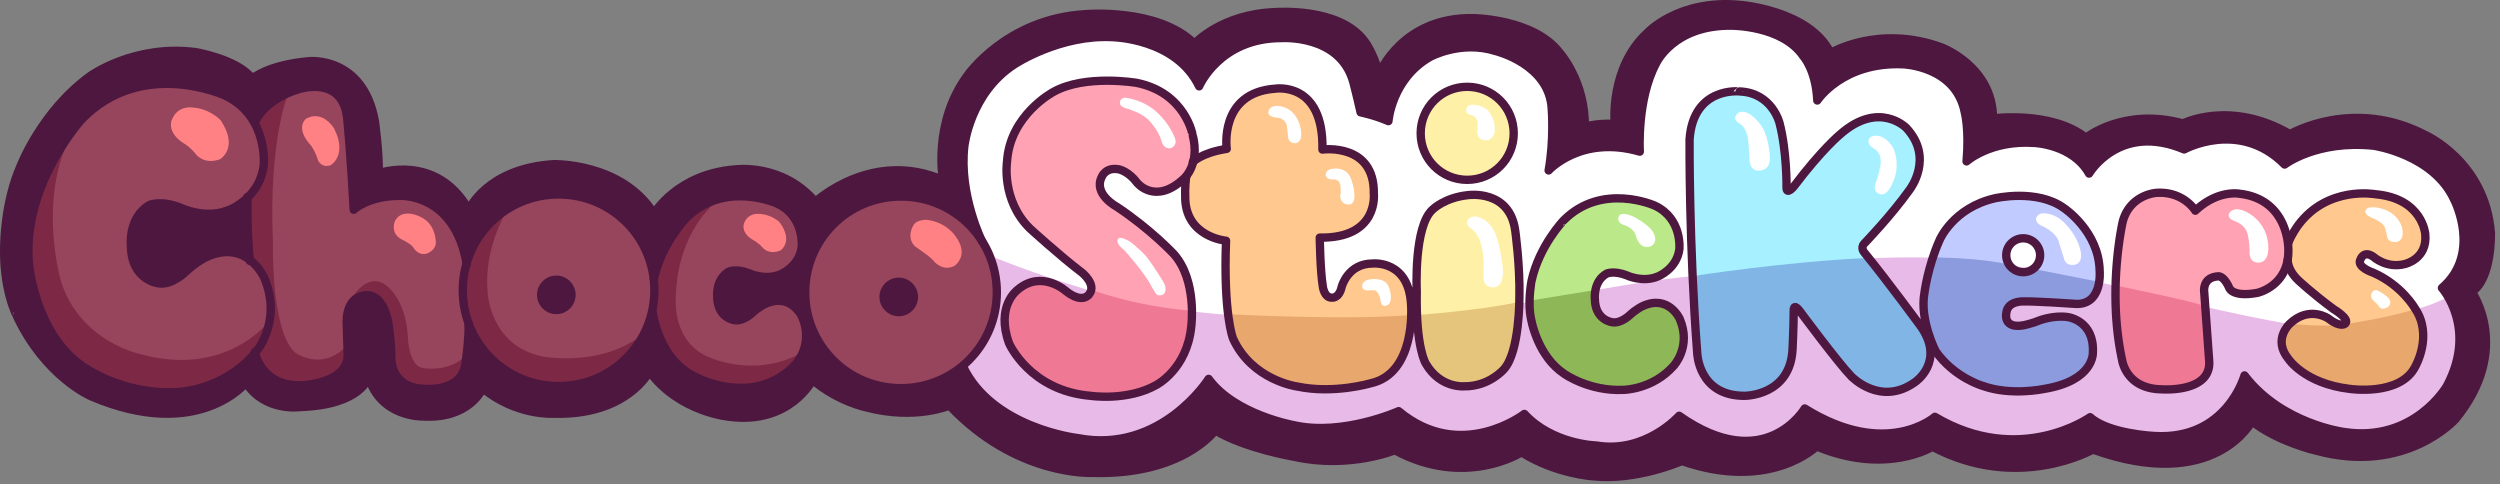 <svg xmlns="http://www.w3.org/2000/svg" xmlns:xlink="http://www.w3.org/1999/xlink" width="898" height="174" stroke="#000" stroke-linecap="round" stroke-linejoin="round" fill="#fff" fill-rule="evenodd"><rect width="100%" height="100%" fill="#808080" stroke="none"/><style><![CDATA[.B{fill-rule:nonzero}.C{stroke-linecap:butt}]]></style><g stroke="none" class="B"><g fill="#4d173f"><path d="M11.268 52.972s-6.25 8.75-8.375 21c0 0-7.75 37 15.75 58.5 0 0 5.625 1.625 5.25-5.5 0 0-9.875-13.5-12.375-25.25 0 0-4.75-23.375 4.5-37.875 0 0 11.875-26.875 28.125-30.875 0 0 21.125-6 34.25.75 0 0 8.125 2.25 12.875 9.5 0 0 6.958-9.708 16.708-11.208 0 0 12.667-2.333 15.5 5 0 0 2.833 17 2.667 25.25 0 0 .334 9.917.667 13.25 0 0 9.917-6.917 20.5-4.75 0 0 13.417 3.083 16.667 12.083l3.75 11.083s6.75-15.417 17.333-20.167c0 0 17.583-8.75 33 .833 0 0 14.334 10.167 16.667 24 0 0 4.917-11.25 10.667-19.333 0 0 12.417-12.75 28-7.583 0 0 14 2.542 14.313 15.542 0 0-1.125 11.813-12.563 12.375 0 0-5.375-.75-8.875-2.375 0 0-9.25.063-8.25 9.938 0 0-.813 9.813 9.75 6.75 0 0 6.938-5.188 11.375-5.625 0 0 9.938 2.438 10.813 7.25 0 0-3.938-21.563 6.563-31.313 0 0 12.5-15.25 26.125-13.875 0 0 21.625.75 29.875 14.75 0 0-10.375-19.875-4.75-40.875 0 0 6.875-20.625 32.875-28.375 0 0 23.25-7.833 37.917 2.417 0 0 9.833 6.833 12.333 12.833 0 0 4.084-11.833 19.834-16.167 0 0 21.416-3.208 28.041 3.292 0 0 9.375 8.625 10 22.25l9.875 3.25s3.125-19.313 16.5-24.063c0 0 18.083-7.146 31.5 2.354 0 0 11.084 6.083 10.667 19.583l-1.334 19.667s7.584-11.667 32.917-7c0 0-.083-23.25 5.75-32 0 0 11.667-14.917 27.417-13.083 0 0 20.333.792 27.583 14.292l3.125 11.75s13.625-13.875 30.375-12.375c0 0 21.125 4.625 22 14.75l1.75 19.75s9-9 27.375-5.875c0 0 12.875 4.75 16.25 10.75 0 0 11-18.375 33.625-8.75 0 0 21.625-11.375 36.125 5.625 0 0 9.25-6.5 29.625-7.5 0 0 26.001 3.75 33.334 24.583 0 0 7.166 12.666-5.667 27.333l10.665 1.334s13.334-14 2.667-37c0 0-9.5-25-43.5-25.5 0 0-16.333-.333-25 6 0 0-11.334-7.333-24.334-7 0 0-9.667.125-14.042 3.375 0 0-16.125-8.375-34.875 5.25 0 0-9.5-11-33.5-7.125 0 0 1.625-25.625-33.75-29.125 0 0-15.625-.625-24.625 5.625 0 0-8.875-17.875-37.75-18.125 0 0-19.875-1.75-34.375 18.375 0 0-5 13-4.875 24.875l-11.125 1.5s-.375-28.125-17.875-34c0 0-18.75-12.75-44.875.75l-11.125 13.625s-1.5-20.875-31.625-21.875c0 0-21-3.125-34.5 11.75 0 0-9.625-12.5-39.625-11.25 0 0-28.625.042-46.125 28.875 0 0-8 17-4.5 31 0 0-22.333-11.833-46.333 7.667 0 0-6.833-11.167-25.833-11.667 0 0-19.333-.833-31.833 16.333 0 0-11.375-19.208-37.875-18.583 0 0-19.75 1.375-28.625 17.25 0 0-9.75-20.125-32.25-13.625 0 0 1.75-34.042-16.417-38.875 0 0-13-5.5-29.333 5.5 0 0-20.375-21.375-52.625-5.25-.001 0-18.876 11.375-26.501 29.375z"/><path d="M18.642 131.722s36.375 34.625 69.125 5.875c0 0 5.125 9.625 22.375 8 0 0 19.375-.75 22.125-11.125 0 0 2.5 15.75 23.25 14.875 0 0 13.125-.625 17.75-9.625 0 0 10.125 10.625 29.625 8.25 0 0 22.125-.25 30.125-14.25 0 0 12.875 17.25 37.75 16.375 0 0 18.625-4.125 20.75-13.875 0 0 19 17.875 49.5 9.25 0 0 19.25 22.125 43.25 23.75 0 0 40.5 3.5 52-14.5 0 0 38.375 19 64.375 7 0 0 24 14 45.75.375 0 0 23.875 16.875 57.5 3.5 0 0 23.5 12 48.5-5.125 0 0 25 9.375 41.375-.125 0 0 14.875 8.625 33.75 7.5 0 0 15.25-.75 24-6.75 0 0 12.125 6.75 32.25 4.75 0 0 18.75-1.5 25-14.875 0 0 17 13.25 38 13 0 0 23.875.125 36-14.5 0 0 9.125-10.125 9.875-21.5 0 0 3.875-7.875-5.5-24 0 0-.084-8.458-62.417-23.792l-616.833 7.667-117-31.5-60.5-1-24.5 43s1 19.75 12.75 33.375z"/></g><path d="M351.892 85.097s-11.25-25.25-2.75-43.5c0 0 10-21.5 31-25.5 0 0 25.5-9.25 42.75 5.25 0 0 6 3.75 7.75 9 0 0 7.25-13 19.5-15.5 0 0 19.25-5.75 31.25 5.75 0 0 6.25 9 6.75 19.75 0 0 7.25 1 10.5 2.5 0 0 2.25-21.375 25.125-26 0 0 19.5.25 28.5 10.25 0 0 4.625 2.75 5.25 19.75 0 0 .375 12.875-1.625 14 0 0 14.125-13 33-6.125 0 0-.75-22 5.125-30.875 0 0 11.625-19.375 32.5-14 0 0 18.96 1.417 23.376 14.25l2.833 12.083s9.167-13.833 27.417-13.083c0 0 20.666 1 24.333 12.667 0 0 3.167 13.167 1.417 22 0 0 12.332-10.25 29.916-5.583 0 0 13.418 5.75 14.584 10.083 0 0 4.249-8.333 14.583-10.5 0 0 12.333-1.667 19.5 1.5 0 0 10.75-5.25 21.25-2.75 0 0 12.749 4.583 14.833 8.667 0 0 10.5-6.667 26.667-7.583 0 0 21.75 1.5 31.75 15.5 0 0 11.666 17.75 3.291 29.875 0 0-2.5 4.625-5.875 6.5 0 0 14.125 13.5 2.75 35 0 0-14.25 21.5-35.75 16.75 0 0-21.001-1.208-37.667-20.458 0 0-4.333 19.417-26.833 21.417 0 0-18.834.083-28.417-6.417 0 0-11.417 10.5-34 7.5 0 0-18.25-4.917-21.5-7.583 0 0-5.499 7.583-27.166 5 0 0-14.251-3.167-19.834-8 0 0-6 12.333-24.833 11.417 0 0-14.417-3.25-20.167-8.833 0 0-7.417 12.75-31.167 10.667 0 0-15.333-3.083-24.333-11.917 0 0-9.25 9.083-27 7.75 0 0-12.834-1.75-18.5-8.417 0 0-18.665 11.25-38.749 4.583 0 0-16.584-1.667-29.167-16.167 0 0-10.25 21.917-43.75 22 0 0-29.083-4-38.083-17.917 0 0-4-4.333-5.917-8 0-.001 22.75-18.168 5.583-46.751z"/><path d="M355.642 91.847s13.5 5.75 35.75 12.5c0 0 20.25 6.75 50 8.75 0 0 72.25 2.25 108.5-4.75 0 0 43.375-8.25 58.5-9.125 0 0 51.625-8 85.75-6.625 0 0 18.75-.75 66.375 10.25 0 0 48.375 11.75 62.125 13.5 0 0 24.25 2.667 44.917-5.167 0 0 5.947-1.427 12.614-4.927 0 0 12.469 33.094-11.406 42.344 0 0-14.375 12.75-38.75 3.25 0 0-15.5-6.625-24.375-17.125 0 0-6.917 28.958-39.75 20.458 0 0-7.875.542-15.125-5.458 0 0-12.25 9.125-32 8 0 0-14.75-1.375-23.875-8.25 0 0-9.75 10.875-30.833 4.625l-15.75-7.25-8.166 7.5-10 3.833-10.584-.667-10.416-4.833-5.834-3.417-12.416 8.833-14.25 2.25-6.584-.417-14.166-4.5-8.084-7.25-9.749 5.917-13.417 2.167-13.333-2.583-9.167-6.333s-11.583 8.167-33.917 6.25l-14.084-3.833-12.166-6.667-8.167-7.417-11 12.25-16.333 8.583-13.333 1.75-10.667-1.833-11-3.5-10.167-5.417-7.833-4.917-3.417-4.083-4.167-7.166s5.75-5.75 10.417-17.167c0 0 3.999-12.833-.667-22.333z" fill="#e8bae7"/><g fill="#97445d"><path d="M22.892 52.014s-16.5 24.5-12.667 43.667c0 0 6 34.333 25 39.333 0 0 30.833 17.5 56-8 0 0 15.542-22.417-3.833-35.417 0 0-9.125-6.875-24.75 8.875 0 0-11.875 7.875-15.625-10.25 0 0-2.25-17.375 10.625-17l8.625 2.125 7.5 1.375 14.375-4.625 5.875-10.375-.125-9.375s-.875-12-12.375-17.375c0 0-16.375-10.125-38.25-1.625 0 0-13.5 5.833-20.375 18.667z"/><path d="M90.642 44.097s7.875-13.375 21.875-13.25c0 0 11.5-1.75 12.5 16.25l1.875 28.25s8.25-5.875 18.125-5c0 0 21.375 3.25 22 22.875 0 0-2.625 17.25 1.125 24.75 0 0 1.25 12.75-2 15.75 0 0-12.375 14.125-24.625-1.875l-2.125-16.625-5.25-9.75-4.625 1-4.875 4v7.125l-.25 9.875-6.25 6.125-12.75.5-8.125-11.875-3.75-23 .625-27.25-3.5-27.875z"/><path d="M166.059 109.514s6.333 27.167 32.333 29.5c0 0 32.667-1.5 36.5-30.5 0 0-24-1.5-30.167-.667 0 0-1.833 7.833-10.5-1.167 0 0-.833-5.834 6-6.167 0 0 6.75 3.417 4.583 7.75 0 0 18.083 1.75 29.917.75 0 0 4.5-27.833-27.167-38.167 0 0-20.833-7.667-37.833 17.5 0 .001-3.166 15.501-3.666 21.168zm122.75.25s6.333 27.167 32.333 29.5c0 0 32.667-1.5 36.5-30.5 0 0-24-1.5-30.167-.667 0 0-1.833 7.833-10.5-1.167 0 0-.833-5.834 6-6.167 0 0 6.75 3.417 4.583 7.75 0 0 18.083 1.75 29.917.75 0 0 4.5-27.833-27.167-38.167 0 0-20.833-7.667-37.833 17.5 0 .001-3.166 15.501-3.666 21.168zm-40.292-34.167s14.875-6.625 23.125-4.25c0 0 15.375.875 16 14.75 0 0 1.125 15.5-17.875 12.625l-7-1.75-3.25 3s-4.5 5.75-.75 11.375c0 0 2.875 7 12.125.625 0 0 6.25-5.875 12-3.125 0 0 7.5 2.875 5.25 17l-2.25 5.25-15.5 1.875-17.75-.375-8.75-5.25-6.25-13.875 3.25-23.75 7.625-14.125z"/></g><path d="M390.267 106.597s4.875-1.5-2.5-9.75l-16.208-13.5s-12-12.5-9.833-21.5c0 0 .083-14.167 9-22.5 0 0 8.417-14.083 36.333-9.75 0 0 19.666 4.333 21.083 17.917 0 0 4.334 12.5-4.833 18.417 0 0-10 6.833-16.5-2 0 0-5.167-7-10.917-.583 0 0-3.833 5.083 7.833 12.833 0 0 11.792 7.542 19.042 17.042 0 0 7.625 8.25 5 22.5 0-.001-25.875 10.749-37.5-9.126z" fill="#ffa2b4"/><path d="M440.267 53.472s-.625-13.5 7.75-18.875c0 0 11.375-5.125 16.5-1.875 0 0 10.5 3.25 10.25 20.75 0 0 11.875-1.375 17.625 9 0 0 3.125 10.875-3.25 18.125 0 0-4.375 5.375-15.25 4.75 0 0-.625 14.75 1.625 19.125 0 0 3.75 5.875 6.625-1.875 0 0 2-8.75 12-8.125 0 0 11.5 1.25 12.5 12.375 0 0 2.125 20.25-7.375 26.625 0 0-52.625-10.375-57.625-17.25 0 0-1.875-19.25-1.25-29.625 0 0-8.25 0-13.875-10 0 0-2.625-6.875.125-14.75 0 0 2.25-8 13.625-8.375z" fill="#fec88f"/><path d="M509.267 115.597s-2.25-29.875 2.625-36.125c0 0 4.25-8.25 16.5-9.75 0 0 12-2.25 16 12.875 0 0 2.5 23.375.5 29.625 0 0-27.375 7.125-35.625 3.375zm.875-66.75s.125-15.25 16.125-17.375c0 0 15.5-1.375 17.125 17.75 0 0-1 16.5-18 15 0 0-13.125-1.625-15.25-15.375z" fill="#fff0a8"/><path d="M549.642 110.222s-1.875-19.375 13.125-32.25c0 0 12.25-9.375 25.125-6 0 0 19.875 4.25 14.75 19.875 0 0-5.5 12.25-19.875 6.5 0 0-11.75-2.75-9.75 11 0 0-16.25 1.75-23.375.875z" fill="#bbe989"/><path d="M607.559 104.847s-2.833-44.667 1.5-64.667c0 0 4.332-9.167 16.666-7.167 0 0 14.834-1.666 15.667 23.167l.5 11.833s2.833-2.166 10.833-12.333c0 0 15.834-16.5 27.167-13.167 0 0 21.667 10.167 1 31.5l-11.833 14.334 1.333 3.833 2.167 2.5-20.334 10.167s-32.999 2.333-44.666 0z" fill="#a6f0ff"/><path d="M693.225 95.18s2.833-18 20.5-23c0 0 20.001-5.834 29.334 3.833 0 0 17 13 9.333 28.667 0 0-23.166-3.667-22.333-7.667 0 0 7.333-5.542-1.792-11.167 0 0-9.5-2-7.5 6.875l3.125 4.126s-23.875 2.5-30.25-1.5" fill="#c2cbff"/><path d="M759.768 106.097s-2-24.5 7.625-33.875c0 0 13.625-8.125 21.125 3.375 0 0 4.875-5.25 15.375-6.5 0 0 16.875 0 17.75 20.625 0 0 0 17.125-15.125 15.25 0 0-3.25 2.625-7.875-5 0 0-8.25-4.75-6.875 8.5v3.125l-32-5.5z" fill="#ffa2b4"/><path d="M820.143 120.722s-.75-7.5 12.375-7.375l8.25 3.125s3.875 0 .125-3.75l-15.625-12.25-3.625-5.625.625-8.875s7.125-12.375 15.625-14.375c0 0 23.75-6.625 30.625 6.375 0 0 8 11.125-3.875 16.25 0 0-5.375 2.75-13-2.5 0 0-7.25-1-2.5 4.375 0 0 10.125 5.125 14.125 9.625 0 0 4.875 5.75 6.25 10.25 0 0-38.75 11-49.375 4.75z" fill="#fec88f"/><g fill="#7d2945"><path d="M22.059 53.514s-17.833 23.833-9.833 49.833c0 0 2.167 23.5 29 34 0 0 27.833 10.5 44.833-5.167 0 0 9-5.833 10.5-16.667 0 0-15.333 20-45.5 11.833 0 0-22.167-4.167-29.167-26.333 0 0-8.333-28.5 3.167-51.5l-3 4.001z"/><path d="M103.392 34.014s-7 16.666-5.333 53.333c0 0-.833 31.5 8 39.333 0 0 9.334 6.833 18.167-2.167l.166 6.834-4.167 2.833-8.667 3.833s-14.333 4.667-20.167-11c0 0 6.833-7.5 5.167-19.333 0 0-1.166-12.333-7.333-15l-.5-21.167s7-7.834 6-13.167l-3.333-13.832s5.5-10.333 12-10.5zm22.625 73.708s6.625-12.5 14.625-3.375c0 0 5.208 5.167 5.833 16.167 0 0 .083 11.208 5.667 11.708 0 0 9.5 1.813 15.667-5.042l-2.917 7.667-3.375 4.125-6 1-9.375-1.375-3.75-4-1.75-4.375-.625-5-.875-8.25-3.125-9.375-4.125-1.75-3.5.75-2.375 1.125zm55.75-31.5s-8 13-6.625 28.5c0 0 .5 19.5 20 23.375 0 0 21.375 4 36.125-8.375 0 0-9.75 14-20.625 17.125 0 0-19.75 4.75-28.875-3.875 0 0-13-11.125-15.5-25.875 0 0-1.875-21.5 15.5-30.875zm75.208-3.375s-13.833 10.167-14.25 34.583c0 0-1.146 14.667 10.917 20.417 0 0 16.417 8.417 33.917-.917 0 0-3.167 12.667-22.583 12.25 0 0-15.833-1.583-22.833-10.083 0 0-8.333-9.083-8.167-19.25l1.083-12s5-21.75 21.916-25z"/></g><path d="M69.017 38.597s-5.375-.833-7.375 4.667c0 0-1.833 4.333 4.417 8.25 0 0 2.25 1.25 4.25 3.833 0 0 2.833 4 8.75 1.833 0 0 6.833-4 .25-13.917 0 .001-3.75-4.249-10.292-4.666zm40.875 4.083s-4.083 3.167 1.75 9.5c0 0 1.667 2.167 2.667 5.583 0 0 1.417 2.833 4.583 1.5 0 0 6-3.584 1.083-13.167 0 .001-4-6.832-10.083-3.416zm32 36.667s-1.958 4.167 2.25 6.583c0 0 3.417 1.5 4.417 3.083 0 0 1.541 2.916 4.708 2.083 0 0 3.958-1.25 3.208-5 0 0-.208-4.833-4.083-7.417 0 0-3.958-2.833-7.75-1.708 0 .001-1.667.376-2.75 2.376zm186.375 1.313s-3.063 4.313.375 7.813l3.188 2.25s2.813 1.938 3.813 3.313c0 0 3.125 3.625 7.25 1.438 0 0 5.542-3.75.25-10.708 0 0-3.083-4.896-10.208-5.813-.001-.002-3.439-.127-4.668 1.707zm-55.896-3.838s-3.937-.405-5.185 3.666c0 0-1.171 3.217 3.517 5.83 0 0 1.681.824 3.231 2.626 0 0 2.208 2.801 6.426 1.006 0 0 4.815-3.161-.338-10.122.001.001-2.883-2.947-7.651-3.006z" fill="#ff8184"/><path d="M392.142 104.097s15.125 5.875 35.875 7.5c0 0 .625 18.625-10.75 25.125 0 0-14.5 9.75-30.625 4.5 0 0-14-3-22.5-14.5 0 0-7.125-13.5.625-22.625 0 0 10.625-6.75 17.75.25 0 0 6.75 5.25 9.625-.25z" fill="#ef7894"/><path d="M440.892 112.847s44 2.375 66.25.25c0 0 .875 22-18.875 25.375 0 0-20.125 4-32.75-3.125 0 0-14.75-10.125-14.625-22.5z" fill="#e8a76d"/><path d="M508.392 113.222s23.75-1.75 37.125-4.75c0 0 .625 22.125-8 26.25 0 0-9.875 8-19.5 2.125 0 0-10.125-5.625-9.625-23.625z" fill="#e5c57c"/><path d="M549.392 108.014l23.5-3.833s-1.667 13.667 9.333 10.667c0 0 8.667-5.5 10.167-5.667 0 0 6.333-2 10.5 4 0 0 9.999 24.166-21.167 26.833 0 0-15.999.333-25.166-10.667 0 0-7.334-6.167-7.167-21.333z" fill="#8eb758"/><path d="M607.893 99.18s34.667-5.333 63-6.5c0 0 16.333 19.167 18.833 24 0 0 9.166 16.667-3.5 21.5 0 0-12.167 7.667-22.5-3.833 0 0-18.667-22.333-18.5-23.5 0 0-1.166 5.667-.833 12.833 0 0 .666 13.833-11.667 17 0 0-12.499 4.167-18.666-3 0 0-6.5 0-6.167-38.5z" fill="#80b5e5"/><path d="M694.267 92.472s16.25 0 27.125 2.5c0 0 5 3.125 9 1.625l23.5 4.625s1.125 10.875-15 7.375c0 0-15.625-1.25-17.5 1.625 0 0-3.125 7.625 4.625 6.5 0 0 10.75-2.75 15-3.25 0 0 8.75-.125 10.5 8.75 0 0 2.75 15.75-19.125 17.875 0 0-19.75 3-29.75-6.625 0 0-8.5-3.125-11.875-20.875 0 0 1.125-17.625 3.5-20.125z" fill="#8c9bdd"/><path d="M759.517 102.472s27.625 5.625 32.125 7.375l1.125 23.375s-3.625 9.125-18.25 6.5c0 0-12.875-.375-13.125-15.875 0 0-2.75-17.625-1.875-21.375z" fill="#ef7894"/><path d="M823.517 116.347s7.75.875 15.125.5c0 0 3.5.25 4.375-.5 0 0 13-1.875 24.125-5.125 0 0 8.125 11.625-1.875 23.625 0 0-8.875 8.125-24.5 4.375 0 0-15.375-4.5-18.25-9.5 0 0-6.625-8 1-13.375z" fill="#e8a76d"/><path d="M404.267 35.097s-2 0-2 1.813c0 0-.25 1.438 2.625 2.125 0 0 5.063 1.438 7.563 3.938 0 0 3.563 3.5 4.75 7.625 0 0 .438 2.75 3 2.688 0 0 2.938-.625 1.813-3.688 0 0-1.625-4.813-6.375-9.188-.001 0-3.959-4.23-11.376-5.313zm54.438 2.938s-2.938-.125-3.125 2.313c0 0-.438 1.75 3.813 2 0 0 2.438.438 2.875 2.938l.438 4.188s.188 1.938 2.5 2c0 0 3.375-.063 1.813-6.063-.002-.001-1.377-7.064-8.314-7.376zm-57 47.687s-1.563 1.313 2.25 4.25c0 0 7.563 8.438 9.813 13.188l1.333 2.146s.687 1.396 2.729.5c0 0 1.844-1.333.094-4.49 0 0-3.406-5.625-6.188-9.219 0 0-3.5-3.813-6.281-5.563 0 .001-3.063-1.781-3.75-.812zm74.479-23.083s.083-1.875 2.625-2.042c0 0 4.875-.875 6.5 3.667 0 0 1.75 4.5 1.042 7.625 0 0-.5 2.292-3.042 1.417 0 0-2.291-.875-1.833-3.375 0 0 .25-.833 0-3.375 0 0-.208-2-2.271-2.125 0-.001-3 .437-3.021-1.792zm13.114 40.208s-.344-2.531 4.031-2.594c0 0 4.375-.438 5.5 2.813 0 0 1.5 3.625.344 5.781 0 0-.5 1.063-1.938 1 0 0-1.219 0-1.344-1.844 0 0-.333-2.594-1.583-3.469 0 0-.396-.438-2.625-.25.001.001-2.354.396-2.385-1.437zm37.891-64.609s-.391.406-.547 1.266c0 0-.375 1.5 2.25 1.906 0 0 1.875.813 1.969 2.969l-.156 2.094s-.781 3.344 2.5 3.906c0 0 2.594.594 3.5-2.406 0 0 1.001-3.313-1.271-6.958 0 0-1.526-3.354-6.792-3.386 0-.001-1.031.046-1.453.609zm-.13 41.088s-.813 1.5 1.604 2.958c0 0 2.105 1.271 3.23 5.063 0 0 1.188 3.833 1.063 8.563l-.043 3.333s-.541 3.833 3.209 3.958c0 0 4.979.813 3.438-8.937 0 0-.625-5.167-2.25-9.875 0 0-1.042-3.354-4.104-5.417-.001 0-4.386-2.886-6.147.354zm54.334-1.396s-.916 2.083 2.25 3c0 0 2.916.875 3.833 3.333 0 0 1.124 5.5 5.208 4.292 0 0 3.333-1 1.125-5.125 0 0-.833-2.042-6.208-5.167 0 .001-5.374-2.999-6.208-.333zm42.124-36.395s-1.188 1.5 1.563 3c0 0 2.5 1.313 2.938 6.375l.376 5.813s-.334 4.959 3.708 4.542c0 0 4.249.083 3.583-5.583 0 0-.293-5.75-2.584-9.792 0 0-1.459-2.75-4.5-4.833-.001-.002-3.459-2.335-5.084.478zm47.917 8.27s-1.416 1.75 1.875 3.708c0 0 2.917 1.458 2.125 5.958 0 0-.666 3.542-1.5 5.792 0 0-1.458 2.667.5 4.083 0 0 2.082 1.917 4.416-1.708 0 0 2.208-3.667 2.375-7 0 0 .542-4.416-1.458-7.958 0 0-1.583-2.708-4.188-3.646.001.001-2.833-1.062-4.145.771zm59.989 28.448s-.75 1.844 2.406 3.063c0 0 4.438 1.969 5.594 5.219l1.875 6.094s.406 2.969 3.75 2.5c0 0 4.156-.25 1.719-7 0 0-1.501-4.99-6.417-9.156 0 0-2.875-2.458-6.458-2.333 0-.001-1.812-.147-2.469 1.613zm69.261-1.573s-1.042 1.667 2.208 2.833c0 0 3.749 1.208 4.458 4.667 0 0 .668 2.292.709 6 0 0-.458 3.75 2.625 4.125 0 0 3.499.792 4.041-4.042 0 0 .729-5.229-2.646-9.729 0 0-2.313-3.594-6.781-5.063 0 .001-3.197-1.207-4.614 1.209zm48.989-.895s-.656 1.469 3.313 2.906c0 0 3.188 1.344 3.719 3.188 0 0 .563 1.843.792 3.385 0 0 .25 1.854 3.125 1.667 0 0 2.917-.021 2.354-4.292 0 0-.167-3.52-4.271-6.312 0 0-4.104-2.563-7.938-1.688 0 0-.766.114-1.094 1.146zm2.407 29.229s-1.313 1.584.771 3.229c0 0 1.293 1.146 1.896 2.125 0 0 .77 1.229 2.916-.021 0 0 2.251-1.396-.229-3.771 0 0-1.604-1.542-3.792-2.354 0 0-.891-.308-1.562.792z"/></g><g stroke="#4d173f" stroke-linejoin="miter" fill="none" stroke-width="3"><path d="M352.767 86.722s-8.375-16.875-6.375-34.208c0 0 2-19.167 18.167-29.5 0 0 16.167-10.667 35-9.667 0 0 22.834.334 31.167 17.667 0 0 7.333-17.333 29.5-17.333 0 0 21.001-1.5 25.834 15.667 0 0 1.166 4.333 2.666 11 0 0 5 1 10 3.167 0 0 1.167-15.167 14.917-23.042 0 0 11-6.125 23.625-2.125 0 0 19.5 4.75 20.125 21 0 0 .875 10.75-1.125 21.875 0 0 11.625-12.875 32.75-6.75 0 0-1.125-18.75 5.875-31.75 0 0 6.25-13.75 27-13.5 0 0 18.375-.125 25.875 11 0 0 4.5 4.875 5 15.875 0 0 9.125-14 30.875-13 0 0 19 .625 22.125 17.375 0 0 1.625 6 .625 17.5 0 0 8.625-7.75 24.375-6.625 0 0 13.75.5 19.625 11 0 0 10.834-18.5 34.167-8.667 0 0 19.833-10.958 36.083 5.417 0 0 11.5-8.875 32-6.75 0 0 21.585 3.083 29.001 19.583 0 0 9.832 19.167-4.501 31.5 0 0 12.918 14.417 1.751 35.25 0 0-11.667 20.333-36.834 16.5 0 0-22.501-2.833-35.834-20.333 0 0-6.333 23.375-32.458 21.75 0 0-16.375-.75-23-6.75 0 0-25.25 18-55.75-.125 0 0-17.375 15.375-46.75-3 0 0-14.25 24.375-45.125 2.625 0 0-12.082 13.667-29.749 10.667 0 0-15.668-.333-25.834-11.333 0 0-22.834 17.667-45.167-1 0 0-20.125 9.042-37.625 5.042 0 0-21.25-3.75-30.625-16.625 0 0-17.083 27.083-47.083 21.25 0 0-30.667-3.5-41.167-25.75" class="C"/><path d="M1.559 87.347s.167-14.833 5.667-27.333c0 0 7.5-20 25.333-32.833 0 0 15.833-11.333 37.708-8.458 0 0 15 2.5 20.375 9.5 0 0 5.25-4.875 20.375-6.25 0 0 19.375-2 23.625 21.5 0 0 1.625 11.375 1.375 18.75 0 0 20.75-7.375 32.375 13.125 0 0 6.375-14.875 30.5-16.375 0 0 24.5-.625 36 17.75 0 0 8.333-14.292 29.25-15.875 0 0 16.75-2.375 28.75 11.625 0 0 20.333-18.958 45.833-7.792 0 0-3.833-20.583 8.792-37.583 0 0 13.875-20.25 42.125-22 0 0 26.25-2.417 39.417 10.583 0 0 9.667-10.667 29-11.333 0 0 22.833-1.875 31.958 10.25 0 0 3.25 4 5.375 11.875 0 0 8.166-20.458 33.833-19.958 0 0 21.792.208 31.042 12.458 0 0 9.25 10.25 9 26.625 0 0 3.375-1.375 10.75-1.125 0 0-2-20 11.625-32.625 0 0 11.125-12.125 33.125-10.125 0 0 25.125 1.792 32.792 17.292 0 0 17.166-10.333 39.833-2 0 0 18.5 6.833 18.5 25.5 0 0 21.125-2.792 33.375 6.958 0 0 13.625-11 34.875-5.125 0 0 16.917-8.667 38.417 3.833 0 0 22.666-13.334 48.666.333 0 0 21.5 9.5 23.5 35.167 0 0 .5 16.333-6.833 21.167 0 0 14.667 20.5-5.833 45.667 0 0-17.917 20.208-50.167 11.333 0 0-13.375-3-23-10.5 0 0-13.375 25.875-57.125 10.125 0 0-26.75 15.375-57.625-1 0 0-16.5 10.375-41.625-.125 0 0-16.5 16.375-48.375 5.25 0 0-16.125 7.125-31.75 5.5 0 0-13.375-.75-25.875-8.625 0 0-20.125 13-45.5-.75 0 0-16.375 6.75-36 2.375 0 0-17.875-3-28.5-9.5 0 0-11.625 16.25-44.25 15.25 0 0-27.208 1.333-51.208-24.167 0 0-12.292 5.292-29.792.667 0 0-10.125-2-19.375-9.875 0 0-8 16-29.75 13.25 0 0-18-1.5-28.875-16.25 0 0-8 15.875-34.375 15.125 0 0-13.375.875-25.5-9.125 0 0-4.583 11.125-21.5 10.125 0 0-15.25.417-19.5-14.25 0 0-2.125 10.125-24.75 10.875 0 0-12.625 1.75-19.25-8.75 0 0-17.167 21.375-55.667 4.875 0 0-16.458-7-26.667-28.833.001-.001-5.166-9.501-4.499-26.168z"/><g class="C"><path d="M80.892 34.347s-29.75-13.833-51.5 8.5c0 0-21.5 23.5-19 52 0 0 2.25 25.125 19.375 36.75 0 0 14 10.25 33.5 9.25 0 0 16.25-.125 28.125-13.75 0 0 10.375-11.125 3.5-27.375 0 0-6.333-14.291-21.083-7.208 0 0-3.354 1.646-6.917 4.958 0 0-5 5.063-9.875 4.313 0 0-9.813-.938-10-13.5 0 0-1.063-10.25 6.75-14.688 0 0 4-1.813 11.125 1 0 0 9.25 4.563 18 .563 0 0 10.417-4.313 11.833-15.646 0 0 1.834-17.667-13.833-25.167zm10.875 9.25s2.958-7.75 15.625-11.583c0 0 15.667-5.167 17.333 10.5 0 0 1.333 13.666 2.333 32.833 0 0 5.167-5 16.5-5 0 0 19.75-1.167 24.083 24.5"/><path d="M88.892 70.722s-.25 13.375.875 23m1.75 32.75s2.375 12.875 17.5 11.875c0 0 16.25-.75 15.875-11.25l-.333-10.333s-1-9.833 6.5-10.667c0 0 6.5-1.583 8.5 10.333 0 0 1 6.333 1 11.917 0 0-.667 11.5 12.833 11.333 0 0 12.125.917 13.75-8.583 0 0 1.5-10.125 1.125-15"/></g><use xlink:href="#B"/><path d="M194.392 105.91c0-3.013 2.425-5.438 5.438-5.438s5.438 2.425 5.438 5.438-2.425 5.438-5.438 5.438-5.438-2.425-5.438-5.438z"/><use xlink:href="#B" x="123" y="0.75"/><path d="M317.392 106.66c0-3.013 2.425-5.438 5.438-5.438s5.438 2.425 5.438 5.438-2.425 5.438-5.438 5.438-5.438-2.425-5.438-5.438z"/><g class="C"><path d="M234.35 111.722c.521 3.535 3.043 15.682 12.295 21.813 0 0 8.907 6.368 21.314 5.746 0 0 10.339-.078 17.895-8.542 0 0 6.601-6.911 2.227-17.005 0 0-4.03-8.878-13.415-4.478 0 0-2.134 1.021-4.4 3.079 0 0-3.181 3.145-6.283 2.68 0 0-6.243-.583-6.362-8.386 0 0-.676-6.368 4.294-9.125 0 0 2.545-1.125 7.078.622 0 0 5.885 2.833 11.453.349 0 0 6.628-2.68 7.529-9.719 0 0 1.167-10.975-8.802-15.633 0 0-18.928-8.594-32.767 5.28 0 0-8.82 9.163-11.557 21.86m173.46-70.499s-18.5-3.167-29.917 3.25c0 0-15.667 8.25-16.667 25.083 0 0-2.083 13.75 8.167 23.917 0 0 10.75 9.833 18.667 15.833 0 0 5.521 4.313 2.646 7.875 0 0-2.25 3.563-8.188-1.063 0 0-8.813-8.063-17.563-.5 0 0-7.896 5.771-2.979 19.188 0 0 7.417 17 29.25 18.833 0 0 13.25 2 23.667-3.917 0 0 11-5.667 12.5-20.917 0 0 2.25-16.667-6.333-26.167 0 0-8.334-8.917-20.417-16.917 0 0-8.5-4.5-5.417-10.667 0 0 1.354-3.75 6.292-2.75 0 0 3.458.75 6.417 4.792 0 0 6.583 8.333 17.083-1.729 0 0 5.458-4.979 2.958-15.146 0 .002-2.5-15.415-20.166-18.998z"/><path d="M428.475 58.18s3.167-3.333 12.167-4.708c0 0-2.875-20.25 17.5-21.625 0 0 17.375-2.75 16.875 21.875 0 0 18.791-2.542 18.458 15.875 0 0 1.834 16.083-19.416 15.75 0 0 .146 12.063 1.146 17.875 0 0 .563 3.688 3.063 3.688 0 0 2.688.563 3.688-3.938 0 0 2.188-8.313 11.063-8.313 0 0 13.458-1.479 13.875 15.604 0 0 1.667 23.917-14.583 27.417 0 0-13.167 3.917-26.292 1.167 0 0-16.25-2.125-23.125-17.25 0 0-3.5-8.75-2.5-35.125 0 0-14.833-1.291-14.667-15.958 0 0-.167-3.083.333-7.083m86.082 67.166s-3.625-5.5-3.25-26c0 0-1.125-23.375 5.75-29.375 0 0 4.25-4.25 12.625-5.125 0 0 15-2.25 17 12.75 0 0 1.75 12.25 1.5 24 0 0 .124 19.5-5.542 25.75 0 0-5.333 6.333-14.416 6.167 0 0-8.5.75-13.667-8.167z"/></g><path d="M510.309 47.889c0-9.256 7.452-16.708 16.708-16.708s16.708 7.452 16.708 16.708-7.452 16.708-16.708 16.708-16.708-7.452-16.708-16.708zm39.292 64.583c.399 3.551 3.043 15.682 12.295 21.813 0 0 8.907 6.368 21.314 5.746 0 0 10.339-.078 17.895-8.542 0 0 6.601-6.911 2.227-17.005 0 0-4.029-8.878-13.414-4.478 0 0-2.135 1.021-4.4 3.079 0 0-3.182 3.145-6.283 2.68 0 0-6.244-.583-6.363-8.386 0 0-.676-6.368 4.295-9.125 0 0 2.545-1.125 7.078.622 0 0 5.885 2.833 11.453.349 0 0 6.627-2.68 7.529-9.719 0 0 1.166-10.975-8.803-15.633 0 0-18.928-8.594-32.766 5.28-.001 0-8.82 9.163-11.557 21.86 0 .001-1.124 5.917-.5 11.459zm57.291-62.375s-.25 37.5 2.75 76.75c0 0 .417 15.333 16.917 15.333 0 0 16.668.167 17.334-17 0 0 .332-6.583.416-13.667 0 0-.167-2.75 2 0 0 0 13.75 18.583 18.667 23.667 0 0 10.5 11.083 23 2 0 0 10.667-7.167 2.167-19.667 0 0-12.001-16.417-20.376-26.667 0 0-1.665-1.708-.124-3.375 0 0 9.624-9.938 16.374-19.438 0 0 8.791-11.354-1.292-22.104 0 0-9.75-10-23.75 2.333 0 0-6.583 5.417-16.583 18.667 0 0-2.751 3.375-2.667.333 0 0 .168-12.667-2.499-23 0 0-2.583-10.917-14.333-11.417 0 .002-16.667-1.915-18.001 17.252zm127.25 89.625s-11.832 2.542-21.999-1.125c0 0-10.168-2.917-16.834-12.417 0 0-5.854-11.271-4.042-21.021 0 0 1.125-9.25 5.438-18.938 0 0 4.813-11.563 19.875-15 0 0 15.063-3.5 24.75 3.5 0 0 12.688 8.313 12.875 22.75 0 0 1.125 12.875-9.563 11.625 0 0-13.75-.938-17.563-.813 0 0-6.062-.479-6.437 4.354 0 0-1.167 5.5 6.208 4.208 0 0 2.916-.563 5.916-1.813 0 0 5.125-1.906 10.063-1.125 0 0 9.5 1.25 8.938 12.688 0 .002.624 10.169-17.625 13.127z"/><path d="M720.642 91.68a6.083 6.083 0 1 1 12.166 0 6.083 6.083 0 1 1-12.166 0zm41.875-12.208s-5.75 24.625-.25 49.875c0 0 1.375 10.375 14.25 10.5 0 0 18.125 1.375 17-10.5l-1.75-24.25s-.958-5.5 5.042-5.833c0 0 1.833-.333 3.833 3.917 0 0 .833 3.75 10.25 2 0 0 11.416-2.5 11.083-15.583 0 0 .334-17.917-17.499-20 0 0-7.751-1.583-15.917 6.083 0 0-4.166-7-13.916-6.417 0 0-9.417.5-12.126 10.208z"/><path d="M821.726 93.389c.125 2.792 1.761 5.313 3.834 7.292 0 0 5.334 5 12.75 10.417 0 0 5.916 3.5 4.083 5.167 0 0-1.667 1.584-6-1.833 0 0-6.874-4.833-13.916 1.875 0 0-6.209 5.604-.521 12.542 0 0 5.771 8.917 22.021 10.833 0 0 18.168 2.75 23.584-8 0 0 6.521-11.208-.104-20.896 0 0-4.625-8.25-14.938-12.813 0 0-6.25-2-4.625-4.813 0 0 1.125-3.438 4.688-.875 0 0 4.688 4.25 11.188 2.563 0 0 8.293-1.75 7.376-10.833 0 0-1-12.75-17.917-14.25 0 0-17.169-3.167-27.751 11.167 0 0-2.374 3.189-3.541 6.375" class="C"/></g><defs ><path id="B" d="M166.226 104.264c0-19.067 15.35-34.417 34.417-34.417s34.417 15.35 34.417 34.417-15.35 34.417-34.417 34.417-34.417-15.35-34.417-34.417z"/></defs></svg>